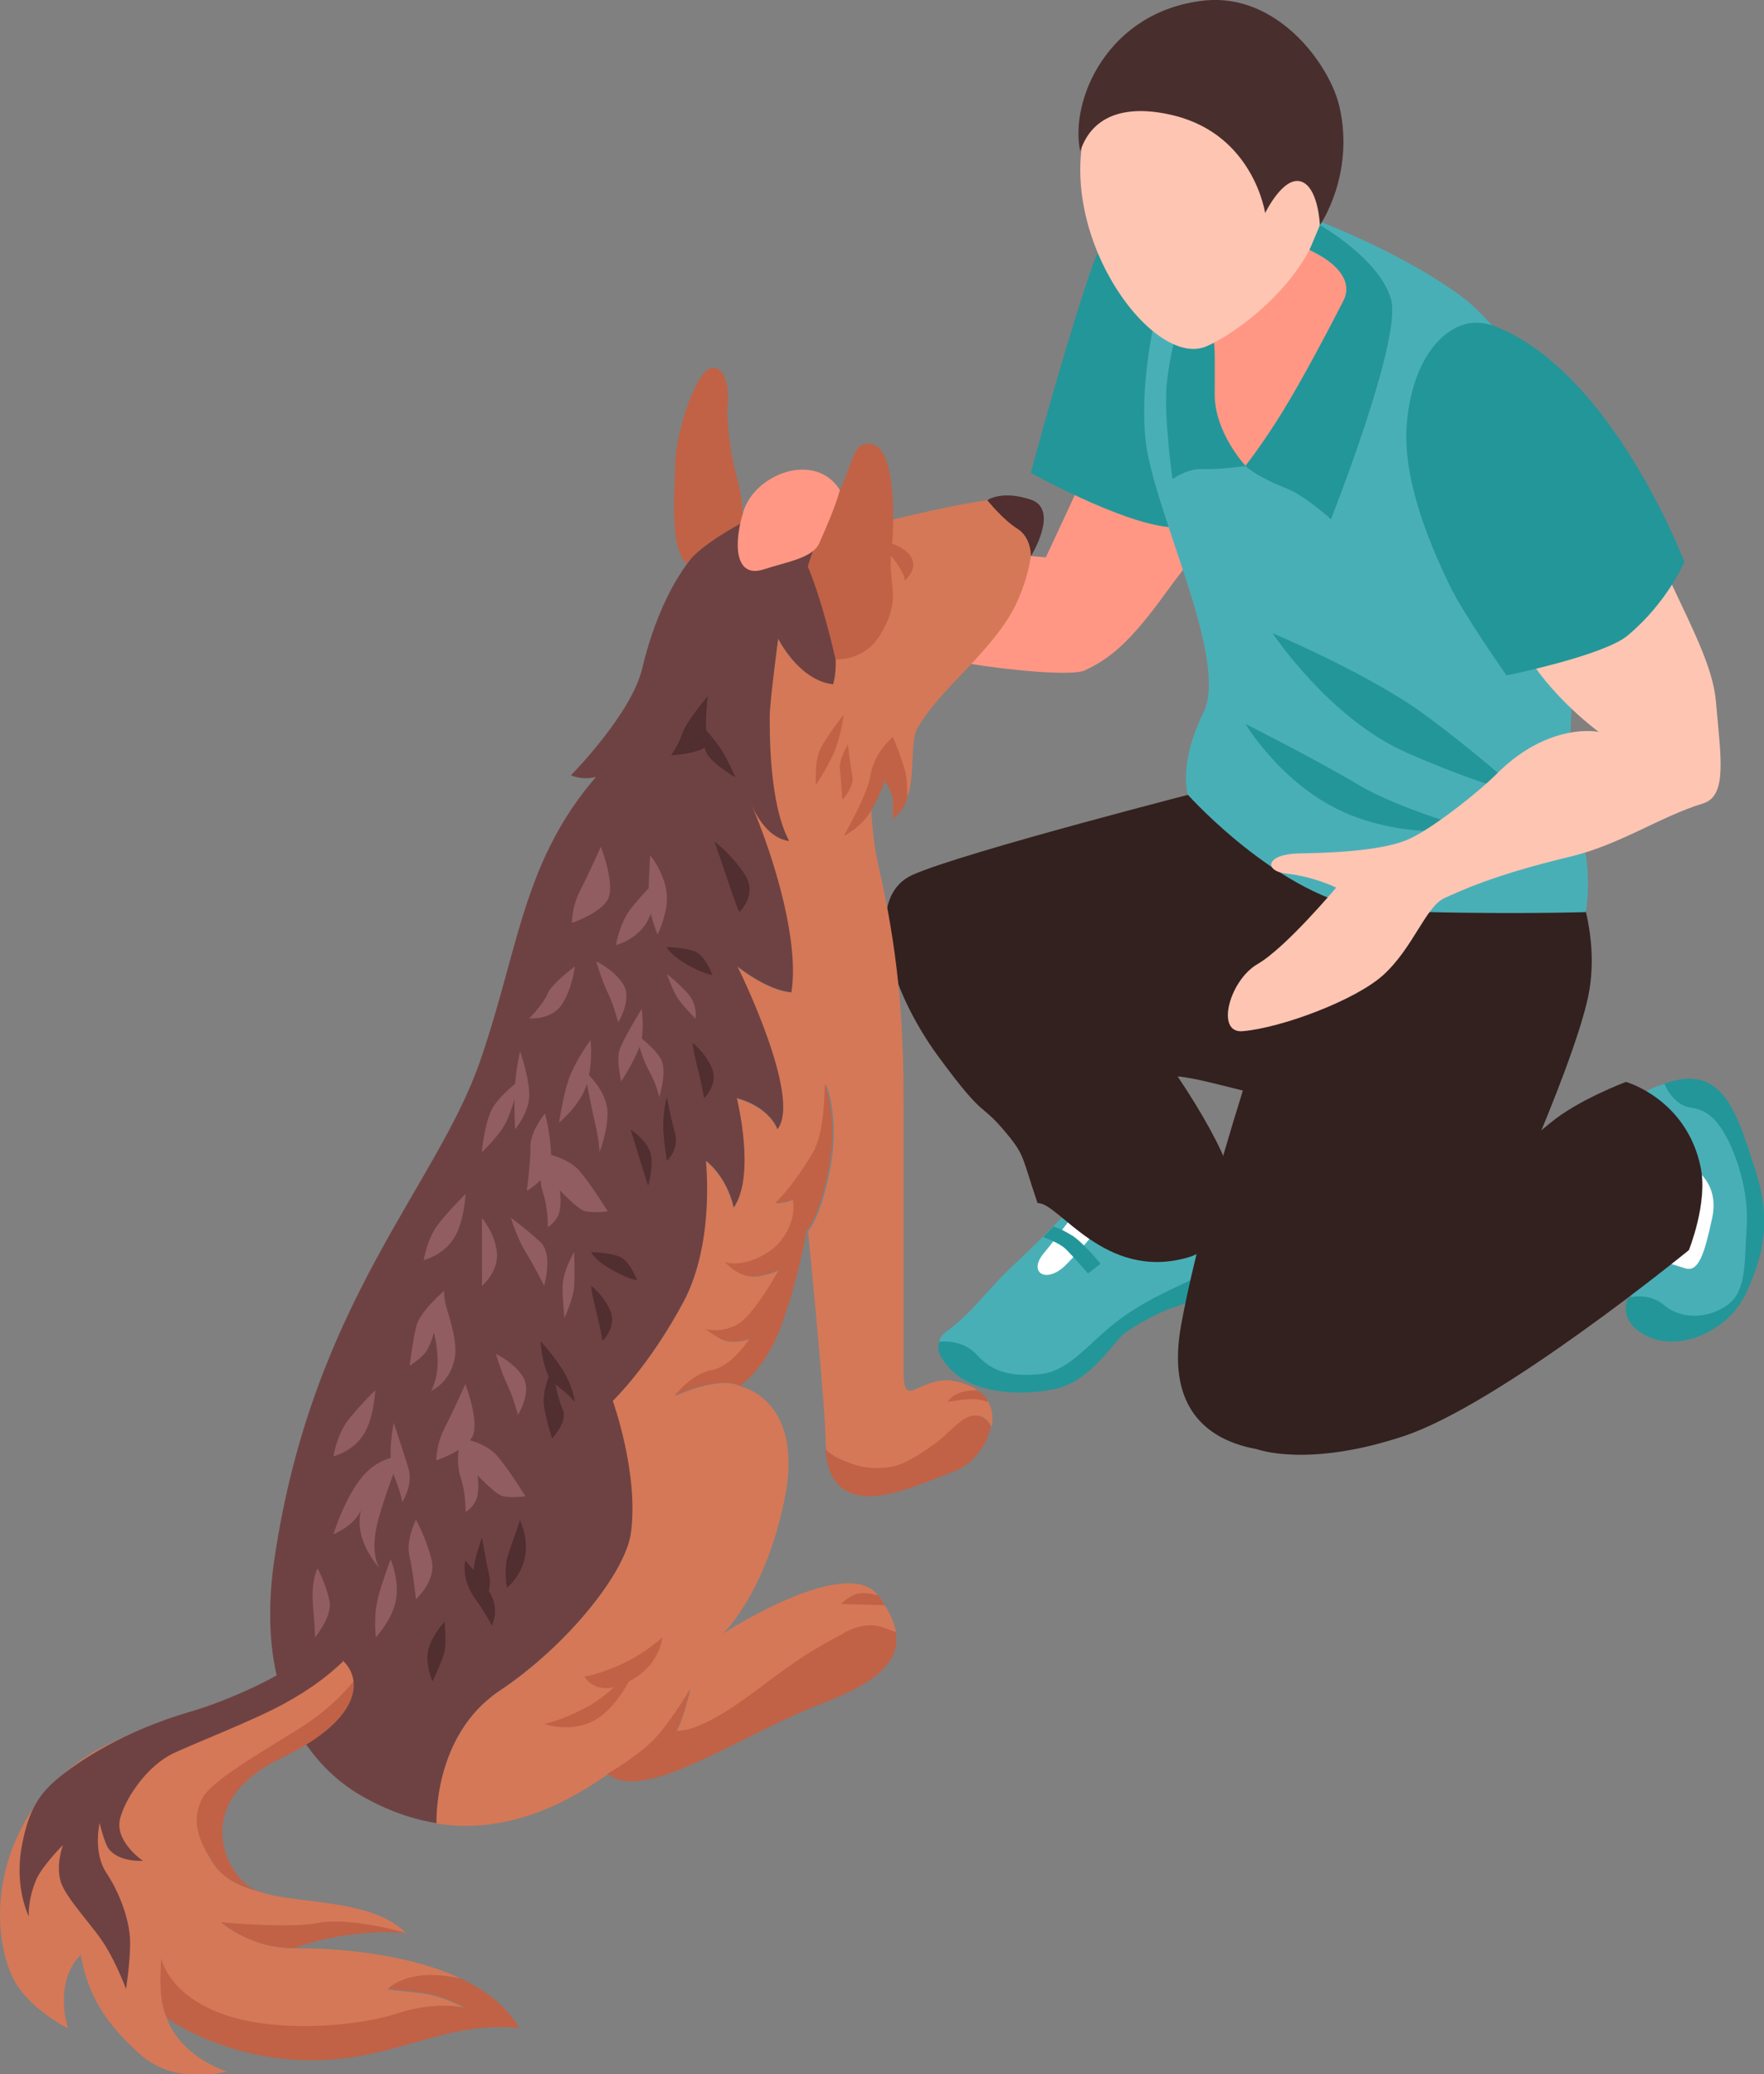 <?xml version="1.0" encoding="UTF-8"?>
<svg id="Layer_2" data-name="Layer 2" xmlns="http://www.w3.org/2000/svg" viewBox="0 0 81.47 95.79">
  <rect x="0" y="0" width="81.47" height="95.79" fill="#808080" stroke="none"/>
  <defs>
    <style>
      .cls-1 {
        fill: #915d61;
      }

      .cls-2 {
        fill: #d57857;
      }

      .cls-3 {
        fill: #fff;
      }

      .cls-4 {
        fill: #ffc5b3;
      }

      .cls-5 {
        fill: #512e30;
      }

      .cls-6 {
        fill: #49afb7;
      }

      .cls-7 {
        fill: #33211f;
      }

      .cls-8 {
        fill: #239699;
      }

      .cls-9 {
        fill: #6e4243;
      }

      .cls-10 {
        fill: #c16246;
      }

      .cls-11 {
        fill: #492e2e;
      }

      .cls-12 {
        fill: #ff9784;
      }
    </style>
  </defs>
  <g id="Layer_1-2" data-name="Layer 1">
    <g>
      <g>
        <path class="cls-12" d="m50.53,20.84c-.29.78-2.23,4.9-2.23,4.9,0,0-4.37-.42-6.96-.59-.48,1.06-1.33,4.32-1.48,4.82,0,.03-.01.05-.02.08,1.58.15,3.28.31,4.34.5,2.5.44,5.38.67,5.92.41,1.14-.54,2.04-1.23,3.74-3.58.99-1.37,2.72-3.5,2.72-3.5l-1.8-3.04s-3.77-1.27-4.24,0Z"/>
        <path class="cls-6" d="m77.28,49.96c-1.71.3-2.58,1.56-2.58,1.56v4.31s2.81,1.15,2.31,1.66c-2.31,2.36-1.75,2.87-1.18,3.28.45.33,1.3.71,2.67.37,1.98-.51,1.95-1.32,2.16-2.24.61-2.7.18-4.58-.39-6.2-.57-1.62-1.45-2.99-3-2.72Z"/>
        <path class="cls-3" d="m78.28,53.93l-1.45,4.34s.38.1,1,.3c.62.2.89-.68,1.24-2.29.35-1.61-.73-2.2-.79-2.35Z"/>
        <g>
          <g>
            <path class="cls-6" d="m55.56,53.94c-.73-.07-.24,2.25-1.38,2.14-1.35-.13-3.05-1.35-3.99-1.06,0,0-.27.29-.69.73-.68.71-1.75,1.8-2.78,2.76-1.15,1.07-1.79,2.1-3,2.97-1.04.75.46,1.69,2.16,2.22.85.26,2.11.11,2.98-.13,1.23-.34,1.44-1.03,3.01-2.5.03-.03.06-.05.09-.09.79-.73,2.21-1.29,3.14-1.84,1.02-.61,1.67-1.84,1.67-1.84,0,0-.11-3.26-1.2-3.37Z"/>
            <path class="cls-3" d="m50.7,54.99c-1.04.86-1.74,1.99-2.49,2.88-.75.89.1,1.44,1,.56,1.01-1,2.65-3.1,2.65-3.1,0,0-.87-.42-1.16-.33Z"/>
            <path class="cls-8" d="m55.52,58.81c-.61.44-2.07.89-3.62,1.98-1.55,1.09-2.44,2.54-3.88,2.67-1.45.13-2.22-.15-2.91-.9s-1.72-.6-1.72-.6c0,0-.35.46.63,1.38.98.93,2.91,1.16,4.63.82,1.72-.34,2.73-2.14,3.24-2.55.51-.41,1.71-1.05,2.26-1.22,1.07-.33,1.48-.72,1.92-1.1.33-.28.88-.9.96-1.62.05-.4-.36-1.44-.36-1.44,0,0-.35,1.98-1.15,2.56Z"/>
          </g>
          <path class="cls-12" d="m50.54,55.97c-.52-.33-.85-.41-.85-.41l-.47.49s.69.22,1.03.54c.33.32,1.04,1.14,1.04,1.14l.58-.45s-.8-.98-1.32-1.31Z"/>
          <path class="cls-8" d="m49.5,57.05c-.52-.33-.85-.41-.85-.41l-.47.49s.69.23,1.03.54c.33.32,1.04,1.14,1.04,1.14l.58-.45s-.8-.98-1.32-1.31Z"/>
        </g>
        <path class="cls-7" d="m60.34,41.57s-4.47,12.36-5.79,19.62c-1.32,7.26,6.73,5.73,6.73,5.73,0,0,5.98-6.71,6.6-7.57.62-.86,4.73-9.84,5.47-13.33.73-3.5-1.2-6.85-1.2-6.85l-11.8,2.4Z"/>
        <path class="cls-7" d="m55.93,36.43s-11.44,2.92-13.78,3.97c-2.33,1.05-1.11,5.25,1.18,8.38,2.3,3.13,1.85,1.96,3.24,3.66.76.94.64,1.03,1.35,3.12.97-.06,3.08,3.62,6.94,2.51,1.58-.45,2.36-2.42,1.83-4.17-.23-.78-1.14-2.47-2.3-4.19,1.48.11,4.94,1.37,6.72,1.25-.41-1.23-.78-2.17-.78-2.17,0,0,2.03.09,4.24-1.53,2.21-1.62-8.65-10.82-8.65-10.82Z"/>
        <path class="cls-12" d="m59.87,9.74l-3.88,3.9s-1.25,4.59-1.03,6.12c.22,1.54,3.19,4.39,3.19,4.39,0,0,3.29,1.32,5.79-.88,2.49-2.19,1.67-9.63,1.67-9.63l-5.73-3.9Z"/>
        <path class="cls-8" d="m55.63,10.08c-.49.55-3.84-1.74-5.23,2.35-1.39,4.09-2.79,9.41-2.79,9.41,0,0,5.23,2.9,7.1,2.47l1.87-.43-2.17-8.77,2.3-3.03-1.07-2.01Z"/>
        <path class="cls-6" d="m71.8,20.42c-.79-3.25-3.08-5.85-4.37-6.78-3.33-2.41-7.78-3.9-7.78-3.9l.62,1.68,3.54,1.97s-3.31,10.42-6.29,8.11c-2.98-2.31-1.79-5.24-1.79-5.24l-2.08-2.77s-1.03,3.38-.76,6.66c.27,3.28,3.92,10.26,2.69,12.76-1.18,2.4-.72,3.79-.72,3.79,0,0,4.65,5.2,9.09,5.36,5.32.19,9.29.06,9.29.06,0,0,.55-2.96-.94-5.14.49-4.94.52-12.42-.5-16.56Z"/>
        <path class="cls-8" d="m57.52,33.43s1.64,2.77,4.53,4.07c2.89,1.3,6.02.81,6.02.81,0,0-3.37-.9-5.35-2.08-1.98-1.18-5.2-2.8-5.2-2.8Z"/>
        <path class="cls-8" d="m58.77,29.24s2.63,3.95,6.18,5.51c3.55,1.56,5.33,1.91,5.33,1.91,0,0-2-1.84-4.54-3.7-2.55-1.86-6.97-3.72-6.97-3.72Z"/>
        <path class="cls-8" d="m55.93,15.56c-.22-.04-1.53-.44-1.53-.44,0,0-.36,1.14-.51,2.58-.16,1.43.26,4.42.26,4.42,0,0,.71-.5,1.41-.46.7.04,1.97-.14,1.97-.14,0,0-1.43-1.52-1.43-3.31s.05-2.6-.17-2.63Z"/>
        <path class="cls-4" d="m58.96,2.37c-2.04-1.56-6.88-2.06-8.65,2.94-1.85,5.24,2.89,11.79,5.42,10.68,1.42-.62,4.39-2.84,5.23-5.6.94-3.11-.42-6.82-2-8.03Z"/>
        <path class="cls-11" d="m55.58.03c-4.42.5-6.19,4.6-5.69,6.96.56-1.71,2.18-2.19,4.35-1.65,3.67.92,4.19,4.5,4.19,4.5,0,0,.94-1.95,1.82-1.38.65.42.71,1.94.71,1.94,0,0,1.61-2.31.91-5.44-.43-1.95-2.87-5.32-6.29-4.93Z"/>
        <path class="cls-4" d="m75.94,23.93c-2.11-6.16-6.04-6.79-6.04-6.79l-2.85,7.8s2.51,3.17,3.02,4.4c1.01,2.45,3.78,4.47,3.78,4.47.03-.02-2.31-.51-4.75,1.95-.84.84-3.07,2.61-4.15,3.04-1.28.52-3.71.59-4.95.61-1.55.03-1.64.81-.6.93,1.33.15,2.31.65,2.31.65,0,0-2.33,2.78-3.63,3.53-1.3.75-1.95,3.2-.7,3.1,1.81-.15,5.21-1.43,6.49-2.58,1.41-1.27,1.97-3.19,2.87-3.58.62-.27,2.1-1.02,5.78-1.9,2.3-.55,4.13-1.84,6.14-2.46,1.13-.35.81-2.15.59-4.69-.19-2.29-2.13-5.07-3.3-8.47Z"/>
        <path class="cls-8" d="m68.91,15.03c-1.71-.63-3.67,1.09-3.94,4.58-.22,2.79,1.35,6.1,1.98,7.42.63,1.32,2.63,4.16,2.63,4.16,0,0,4.48-.91,5.59-1.84,1.86-1.55,2.62-3.41,2.62-3.41,0,0-3.37-8.89-8.87-10.92Z"/>
        <path class="cls-7" d="m75.1,49.96s-2.22.83-3.49,1.89c-2.64,2.21-8.38,6.13-8.38,6.13l-5.18,8.94s2.29.88,6.75-.59c4.46-1.46,13.2-8.6,13.2-8.6,0,0,.88-2.17.55-3.8-.64-3.18-3.46-3.97-3.46-3.97Z"/>
        <path class="cls-8" d="m60.96,10.4l-.48,1.14s2.28.96,1.56,2.36c-.72,1.4-1.88,3.61-2.81,5.12-.93,1.51-1.71,2.49-1.71,2.49,0,0,.32.41,1.95,1.07.86.35,2,1.4,2,1.4,0,0,3.28-8.28,2.78-10.14-.5-1.86-3.28-3.44-3.28-3.44Z"/>
        <path class="cls-8" d="m76.87,50.04s.37,1,1.23,1.11c.85.12,1.28.7,1.66,1.4.37.7,1.02,2.37.91,4.09-.11,1.72,0,3-.91,3.64-.91.64-2.14.64-2.89,0-.75-.64-1.68-.35-1.68-.35,0,0-.56,1.11.94,1.8,1.5.7,3.76-.29,4.55-2.09.79-1.8,1.15-3.28.36-5.71-.8-2.43-1.44-4.89-4.16-3.89Z"/>
      </g>
      <g>
        <g>
          <path class="cls-2" d="m44.42,63.86c-1.87-.61-2.69,1.48-2.69-.54v-12.54c0-3.91-.29-7.02-1.15-10.76-.86-3.74,0-9.55,0-9.55,0,0-5.34-.36-9.89,2.61,1.83,1.04,3.33,2.54,3.92,3.89,1.24,2.87,2.28,6.64,1.93,8.87-1.11-.09-2.49-1.19-2.49-1.19,0,0,3,6.03,1.85,7.51-.48-1.12-1.88-1.43-1.88-1.43,0,0,.89,3.55-.14,5.05-.34-1.5-1.29-2.16-1.29-2.16,0,0,.43,3.77-1.03,6.51-1.59,2.98-3.27,4.58-3.27,4.58,0,0,1.21,3.34.84,6.09-.25,1.86-2.98,5.23-6.06,7.29s-2.92,6.12-2.92,6.12c3.48.55,6.26-1.13,7.92-2.27,0,0,1.55-.89,2.33-1.79.77-.9,1.48-2.12,1.48-2.12,0,0-.32,1.41-.64,1.93.75,0,1.92-.52,3.79-1.94,1.86-1.41,2.58-1.54,4.12-1.76,1.11-.16,1.75-.37,2.24-.86-.09-.53-.37-1.09-.81-1.69-1.44-2.01-7.19,1.73-7.19,1.73,0,0,2-1.87,2.87-6.34.69-3.59-1.05-4.69-1.76-4.98-.1-.03-.2-.05-.29-.1-.98-.51-3.02.45-3.02.45,0,0,.79-1.01,1.71-1.18.97-.18,1.76-1.46,1.76-1.46,0,0-.51.21-1.09.11-.32-.06-.96-.56-.96-.56,0,0,.6.24,1.44-.17.77-.38,1.96-2.55,1.96-2.55,0,0-.78.34-1.29.3-.69-.06-1.2-.66-1.2-.66,0,0,.73.3,1.89-.39,1.16-.69,1.39-1.99,1.23-2.51-.36.19-.8.17-.8.17,0,0,.8-.69,1.86-2.53.46-.81.46-2.97.46-2.97,0,0,.64,1.53.19,3.88-.45,2.34-1.03,2.91-1.03,2.91,0,0,.66,6.65.79,9.08.01.27.01.64.05,1.03.22.18.47.35.71.45.62.26,1.16.49,2.27.35.7-.09,1.86-.91,2.26-1.22.5-.4,1.08-1.12,1.64-1.17.54-.04.75.5.76.53.16-.82-.16-1.65-1.33-2.03Z"/>
          <path class="cls-10" d="m45,65.36c-.56.04-1.14.77-1.64,1.17-.4.32-1.56,1.14-2.26,1.22-1.11.14-1.65-.1-2.27-.35-.24-.1-.5-.28-.71-.45.08.9.37,1.92,1.64,2.12,1.19.19,2.84-.57,4.35-1.14.78-.3,1.48-1.16,1.65-2.03-.01-.03-.21-.57-.76-.53Z"/>
          <path class="cls-10" d="m38.99,75.41c-1.38.72-2.1,1.17-3.97,2.58-1.86,1.41-3.04,1.95-3.79,1.94.32-.51.64-1.93.64-1.93,0,0-.71,1.22-1.48,2.12-.77.9-2.33,1.79-2.33,1.79,1.71,1.42,6.16-1.83,9.98-3.27,2.67-1.01,3.54-2.05,3.33-3.28-.52-.13-1.08-.64-2.39.04Z"/>
          <path class="cls-10" d="m37.66,53.02c-1.06,1.84-1.86,2.53-1.86,2.53,0,0,.44.02.8-.17.17.51-.07,1.82-1.23,2.51-1.16.69-1.89.39-1.89.39,0,0,.51.61,1.2.66.51.04,1.29-.3,1.29-.3,0,0-1.18,2.17-1.96,2.55-.84.41-1.44.17-1.44.17,0,0,.65.5.96.56.58.11,1.09-.11,1.09-.11,0,0-.79,1.28-1.76,1.46-.92.17-1.71,1.18-1.71,1.18,0,0,2.04-.96,3.02-.45,0,0,1.16-.77,1.86-2.64.83-2.19,1.22-4.52,1.22-4.52,0,0,.58-.56,1.03-2.91.45-2.34-.19-3.88-.19-3.88,0,0,0,2.16-.46,2.97Z"/>
          <path class="cls-9" d="m30.69,33.07c-.6.39-1.19.84-1.75,1.35-4.8,4.43-4.75,8.77-6.77,14.59-2.01,5.81-7.73,11.12-9.49,22.94-1.13,7.59,2.78,10.27,4.03,10.99,1.21.69,2.37,1.08,3.45,1.25,0,0-.17-4.06,2.92-6.12s5.81-5.43,6.06-7.29c.37-2.74-.84-6.09-.84-6.09,0,0,1.68-1.6,3.27-4.58,1.46-2.74,1.03-6.51,1.03-6.51,0,0,.94.66,1.29,2.16,1.03-1.5.14-5.05.14-5.05,0,0,1.4.31,1.88,1.43,1.15-1.48-1.85-7.51-1.85-7.51,0,0,1.37,1.11,2.49,1.19.36-2.23-.69-6-1.93-8.87-.58-1.35-2.09-2.84-3.92-3.89Z"/>
        </g>
        <g>
          <path class="cls-2" d="m45.6,23.1c-1.46.19-4.13.83-5.13,1.08-1.01.25-2.51-1.93-5.78-.59-.49.2-.92.47-1.32.76,1.35-.38,2.69-.34,2.69-.34,0,0,1.17,1.58,1.97,3.9.47,1.37.72,2.65.44,3.69-1.59-.17-2.54-2.11-2.54-2.11,0,0-.39,2.92-.39,3.58s-.04,4.04.9,5.77c-.09-.77.69-1.89.69-1.89,0,0,1.03.69,1.84,1.63.77-.35,1.46-1.74,1.76-2.7.49.29.64,1.19.77,1.54.92-.73.45-3.02.86-3.77.99-1.82,3.62-3.65,4.62-5.87,1-2.23,1.17-5.02-1.38-4.69Z"/>
          <path class="cls-9" d="m36.06,24.02s-1.34-.04-2.69.34c-2.3,1.69-3.28,4.72-3.71,6.51-.5,2.11-3.29,4.93-3.29,4.93,0,0,.85.44,1.92-.26-.23.81.22,1.8.65,2.1.19-.47.73-1.2,1.29-1.4.17,1.06.26,1.7-.04,2.24.4.08,1.37-.5,2.06-1.65.17.94.93,2.03,1.33,2.01.17-.56.4-1.42,1.03-1.89.33.81.92,1.77,1.84,1.89-.94-1.73-.9-5.12-.9-5.77s.39-3.58.39-3.58c0,0,.95,1.94,2.54,2.11.28-1.03.03-2.32-.44-3.69-.8-2.33-1.97-3.9-1.97-3.9Z"/>
        </g>
        <path class="cls-10" d="m27.12,78.82c-1.22.66-1.99.79-1.99.79,0,0,1.41.51,2.57-.32,1.16-.84,1.74-2.51,1.74-2.51,0,0-1.09,1.37-2.31,2.04Z"/>
        <path class="cls-10" d="m26.99,77.42s.62,1.21,2.44,0c1.05-.7,1.16-1.8,1.16-1.8,0,0-.84.76-1.93,1.25-1.09.49-1.67.55-1.67.55Z"/>
        <path class="cls-10" d="m39.49,73.63c-.38.15-.66.44-.66.44l2.04.06-.29-.45s-.67-.21-1.09-.05Z"/>
        <path class="cls-10" d="m45.12,64.21s-.45-.03-.83.12c-.39.15-.51.41-.51.41,0,0,.84-.15,1.2-.13.36.02.63.13.63.13,0,0,0-.27-.48-.53Z"/>
        <g>
          <path class="cls-2" d="m17.93,91.85s.66-.71,2.23-.63c.38.02.77.07,1.17.17-2.73-1.3-6.35-1.42-7.42-1.42-.09,0-.17,0-.26,0-.03,0-.06,0-.06,0,0,0,0,0,0,0-1.99.02-3.38-1.19-3.38-1.19,0,0,3.1.28,4.44.04,1.58-.29,4.12.47,4.12.47-1.59-1.65-5.08-1.33-6.78-1.93,0,0,0,0,0,0-.87-.22-1.71-.6-2.16-1.34-.45-.74-1.09-1.72-.5-2.94.41-.84,2.89-2.24,4.58-3.3,1.13-.71,1.91-1.49,2.42-2.12-.07-.64-.53-1.14-1.15-1.38-.6-.23-1.19.68-2.83,1.46-1.94.91-4.98,1.63-7.47,2.87-4.6,2.3-5.67,7.48-4.36,10.57.65,1.52,2.62,2.49,2.62,2.49,0,0-.7-2.1.59-3.4.39,2.25,1.53,3.47,2.63,4.5,1.06,1,2.44,1.24,4.12.9-2.31-.84-2.76-2.44-2.76-2.44,0,0-.26-.52-.29-1.35-.03-.83.03-1.4.03-1.4,0,0,.29,1.61,2.76,2.54,2.48.93,6.27.61,8.13,0,1.86-.61,3.15-.26,3.15-.26,0,0-1.03-.61-2.12-.72-.78-.08-1.45-.16-1.45-.16Z"/>
          <path class="cls-10" d="m13.91,79.77c-1.69,1.06-4.17,2.46-4.58,3.3-.6,1.22.05,2.2.5,2.94.45.74,1.29,1.12,2.16,1.34,0,0,0,0,0,0-.16-.06-.3-.12-.42-.19-1.12-.67-2.84-3.93,1.47-6,2.59-1.24,3.39-2.54,3.29-3.5-.52.63-1.3,1.41-2.42,2.12Z"/>
          <path class="cls-10" d="m14.65,88.81c-1.34.25-4.44-.04-4.44-.04,0,0,1.38,1.22,3.38,1.19.01,0,2.42-.94,5.18-.69,0,0-2.54-.76-4.12-.47Z"/>
          <path class="cls-10" d="m21.32,91.38c-.4-.09-.79-.15-1.17-.17-1.57-.08-2.23.63-2.23.63,0,0,.67.08,1.45.16,1.09.11,2.12.72,2.12.72,0,0-1.29-.35-3.15.26-1.86.61-5.66.93-8.13,0-2.48-.93-2.76-2.54-2.76-2.54,0,0-.06.58-.03,1.4.03.83.29,1.35.29,1.35l.35.23c.86.53,3.3,1.81,6.68,1.72,3.71-.1,5.77-1.81,9.24-1.49-.58-1-1.54-1.73-2.66-2.27Z"/>
        </g>
        <g>
          <path class="cls-1" d="m22.9,62.51s.27.91.54,1.46.48,1.37.48,1.37c0,0,.64-1.03.26-1.71-.39-.69-1.28-1.11-1.28-1.11Z"/>
          <path class="cls-1" d="m30.8,44.98s.29.86.59,1.24c.3.39.73.82.73.82,0,0,.13-.64-.39-1.2s-.93-.86-.93-.86Z"/>
          <path class="cls-1" d="m18.48,67.25s-.92,0-1.7.89c-.86.99-1.38,2.71-1.38,2.71,0,0,.95-.37,1.27-1.11-.35,1.43.86,2.67.86,2.67,0,0-.49-.66-.06-2.23.34-1.26,1.01-2.93,1.01-2.93Z"/>
          <path class="cls-1" d="m19.21,70.18s-.47.94-.3,1.67c.17.73.3,2,.3,2,0,0,.94-.84.73-1.78-.21-.94-.73-1.89-.73-1.89Z"/>
          <path class="cls-1" d="m24.5,52.98c0,.75-.17,2.01-.17,2.01,0,0,1.11-.6,1.12-1.57,0-.97-.28-2-.28-2,0,0-.68.81-.68,1.56Z"/>
          <path class="cls-1" d="m17.45,73.85c-.21.79-.09,1.76-.09,1.76,0,0,.81-.87.94-1.8.13-.93-.26-1.8-.26-1.8,0,0-.39,1.04-.6,1.83Z"/>
          <path class="cls-1" d="m30.03,39.5s-.08,1.11-.07,1.93c.01.82.41,1.72.41,1.72,0,0,.54-1.06.41-1.99-.14-.93-.75-1.66-.75-1.66Z"/>
          <path class="cls-1" d="m15.87,65.9c-.35.6-.47,1.35-.47,1.35,0,0,.86-.2,1.37-.97.51-.77.56-2.08.56-2.08,0,0-1.11,1.09-1.46,1.69Z"/>
          <path class="cls-1" d="m28.92,42.29c-.35.6-.47,1.35-.47,1.35,0,0,.86-.2,1.37-.97.51-.77.56-2.08.56-2.08,0,0-1.11,1.09-1.46,1.69Z"/>
          <path class="cls-1" d="m20.04,56.84c-.35.6-.47,1.35-.47,1.35,0,0,.86-.2,1.37-.97.51-.77.56-2.08.56-2.08,0,0-1.11,1.09-1.46,1.69Z"/>
          <path class="cls-1" d="m21.27,66.41s-.26,1.03,0,1.8.23,1.62.23,1.62c0,0,.46-.29.55-.76.09-.47,0-.95,0-.95,0,0,.77.82,1.11.95.34.13,1.11.03,1.11.03,0,0-.73-1.18-1.29-1.85-.56-.67-1.71-.84-1.71-.84Z"/>
          <path class="cls-1" d="m25.07,53.25s-.26,1.03,0,1.8c.26.77.23,1.62.23,1.62,0,0,.46-.29.55-.76.09-.47,0-.95,0-.95,0,0,.77.82,1.11.95.34.13,1.11.03,1.11.03,0,0-.73-1.18-1.29-1.85-.56-.67-1.71-.84-1.71-.84Z"/>
          <path class="cls-1" d="m20.54,65.94c-.39.73-.39,1.5-.39,1.5,0,0,1.2-.39,1.63-1.03.43-.64-.29-2.49-.29-2.49,0,0-.57,1.29-.95,2.01Z"/>
          <path class="cls-1" d="m26.8,41.12c-.39.73-.39,1.5-.39,1.5,0,0,1.2-.39,1.63-1.03.43-.64-.29-2.49-.29-2.49,0,0-.57,1.29-.95,2.01Z"/>
          <path class="cls-1" d="m18.19,65.68s-.34,1.58,0,2.44c.34.86.39,1.25.39,1.25,0,0,.51-.81.29-1.54s-.69-2.14-.69-2.14Z"/>
          <path class="cls-1" d="m14.45,74.13c.09.85.1,1.49.1,1.49,0,0,.76-.94.68-1.6-.09-.66-.56-1.6-.56-1.6-.13.26-.3.86-.21,1.72Z"/>
          <path class="cls-1" d="m20.53,59.6s-1.14.94-1.31,1.67-.3,1.8-.3,1.8c0,0,.62-.39.81-.73s.31-.81.31-.81c0,0,.21.81.17,1.54s-.3,1.16-.3,1.16c0,0,.84-.34,1.08-1.46s-.61-2.6-.46-3.17Z"/>
          <path class="cls-1" d="m22.26,57.84v1.54s.77-.64.69-1.54c-.09-.9-.69-1.59-.69-1.59v1.59Z"/>
          <path class="cls-1" d="m23.6,56.25s.29.94.67,1.56c.39.62.86,1.56.86,1.56,0,0,.43-1.44-.17-2.01-.6-.56-1.36-1.12-1.36-1.12Z"/>
          <path class="cls-1" d="m25.98,59.38c0,.69.09,1.48.09,1.48,0,0,.42-.92.45-1.48.03-.56,0-1.56,0-1.56,0,0-.53.88-.53,1.56Z"/>
          <path class="cls-1" d="m22.71,51.24c-.33.64-.46,1.97-.46,1.97,0,0,.8-.75,1.11-1.36.31-.61.65-1.98.65-1.98,0,0-.97.73-1.3,1.37Z"/>
          <path class="cls-1" d="m23.79,50.05c-.07.85,0,2.1,0,2.1,0,0,.6-.72.65-1.48.05-.76-.42-2.13-.42-2.13,0,0-.16.66-.23,1.51Z"/>
          <path class="cls-1" d="m26.99,49.44s.28,1.51.49,2.41c.21.89.21,1.36.21,1.36,0,0,.37-.96.37-1.79,0-1.08-1.08-1.98-1.08-1.98Z"/>
          <path class="cls-1" d="m26.26,49.86c-.27.81-.44,1.98-.44,1.98,0,0,1-.8,1.29-1.8s.16-2.01.16-2.01c0,0-.74,1.02-1.01,1.83Z"/>
          <path class="cls-1" d="m29.41,47.81s.17.94.56,1.63c.39.69.47,1.23.47,1.23,0,0,.39-1.18.09-1.75-.3-.56-1.11-1.12-1.11-1.12Z"/>
          <path class="cls-1" d="m28.6,48.54c-.13.47.09,1.4.09,1.4,0,0,.59-.89.85-1.62.26-.73.09-1.72.09-1.72,0,0-.9,1.46-1.03,1.93Z"/>
          <path class="cls-1" d="m25.28,45.92c-.24.51-.84,1.11-.84,1.11,0,0,1.07.09,1.54-.69.47-.77.57-1.71.57-1.71,0,0-1.04.76-1.28,1.28Z"/>
          <path class="cls-1" d="m27.53,44.38s.27.91.54,1.46.48,1.37.48,1.37c0,0,.64-1.03.26-1.71-.39-.69-1.28-1.11-1.28-1.11Z"/>
        </g>
        <path class="cls-9" d="m14.13,76.48c-1.04.87-3.46,2.02-5.39,2.58-3.03.89-5.03,2.23-5.95,2.97s-1.48,1.48-1.8,3.32c-.32,1.84.34,3.15.34,3.15,0,0-.06-.75.34-1.69.27-.64,1.24-1.61,1.24-1.61,0,0-.36.94-.09,1.74.22.62.94,1.41,1.7,2.41s1.3,2.5,1.3,2.5c0,0,.19-1.18.19-2.14s-.45-2.25-1.09-3.21-.32-2.31-.32-2.31c0,0,.23.95.42,1.19.5.64,1.58.55,1.58.55,0,0-1.36-.91-1.04-2s1.35-2.44,2.44-2.96c1.09-.51,3.73-1.53,5.13-2.3,1.34-.73,2.1-1.37,2.72-1.95-.43-.62-1.08-.78-1.74-.23Z"/>
        <path class="cls-9" d="m37.12,23.17c-1.96-.38-3.44.95-3.44.95l1.54,3.21s1.58,1.35,2.08,1.35.75-.3,1.97-1.41c1.22-1.11.74-3.26.74-3.26,0,0-.93-.47-2.89-.85Z"/>
        <path class="cls-10" d="m33.61,18.76c.13-1.73-.63-2.09-1.1-1.53-.66.79-1.3,2.93-1.33,4.28-.03,1.38-.25,3.84.54,4.52.66-.91,2.54-1.88,2.54-1.88,0,0,.16-.66-.24-2.15-.29-1.06-.47-2.56-.42-3.24Z"/>
        <path class="cls-10" d="m40.32,20.53c-.97-.26-.83.77-1.73,2.52-.9,1.75-1.28,3.11-1.28,3.11.73,1.76,1.28,4.29,1.28,4.29,0,0,1.33.11,2.08-1.16,1.02-1.74.32-2.14.5-3.82.18-1.67.13-4.68-.84-4.94Z"/>
        <path class="cls-5" d="m47.6,23.07c-1.36-.45-2,.03-2,.03,0,0,.71.89,1.38,1.31s.63,1.28.63,1.28c0,0,1.35-2.17-.01-2.62Z"/>
        <path class="cls-10" d="m41.4,25.18c-.61-.28-.55.13-.55.13,0,0,.96,1.05.93,1.5.32-.24.87-1.05-.39-1.63Z"/>
        <path class="cls-10" d="m40.85,36.05s0,0,0,0c0-.01,0-.02,0,0Z"/>
        <path class="cls-10" d="m41.24,34.03s-.89.72-1.05,1.82c-.13.86-1.22,2.75-1.22,2.75,0,0,.78-.35,1.26-1.17.42-.7.6-1.28.61-1.37,0,0,0,0,0,0,0-.01,0,0,0,0,.01.01.36.45.39.86.03.42,0,.9,0,.9,0,0,.57-.43.67-1,0-.68-.02-.97-.14-1.37-.19-.6-.36-1.05-.53-1.43Z"/>
        <path class="cls-10" d="m39.16,34.38s-.42.69-.37,1.14c.05.45.11,1.35.11,1.4s.56-.58.47-1.08c-.1-.5-.21-1.46-.21-1.46Z"/>
        <path class="cls-10" d="m37.68,36.24s.47-.68.8-1.4c.34-.72.49-1.85.49-1.85,0,0-.79,1.01-1.08,1.59-.29.58-.21,1.66-.21,1.66Z"/>
        <g>
          <path class="cls-5" d="m19.77,76.23c-.13.64.2,1.42.2,1.42,0,0,.46-.94.56-1.38s0-1.38,0-1.38c0,0-.63.7-.76,1.34Z"/>
          <path class="cls-5" d="m22.26,71s-.58,1.58-.34,1.9c.25.32.34,1.23.34,1.23,0,0,.48-.73.35-1.29-.13-.56-.35-1.84-.35-1.84Z"/>
          <path class="cls-5" d="m32.5,33.6s-.11.82.19,1.27c.3.46,1.28,1.03,1.28,1.03,0,0-.4-.91-.72-1.38-.32-.47-.75-.92-.75-.92Z"/>
          <path class="cls-5" d="m31.51,33.88c-.2.58-.52,1-.52,1,0,0,1.9-.1,1.7-.69-.19-.59,0-2.04,0-2.04,0,0-.99,1.15-1.18,1.73Z"/>
          <path class="cls-5" d="m32.99,38.85s.28.78.6,1.75c.32.97.55,1.52.55,1.52,0,0,.88-.8.25-1.75-.63-.96-1.4-1.51-1.4-1.51Z"/>
          <path class="cls-5" d="m29.12,52.15s.32,1.01.56,1.81l.25.8s.29-.95.1-1.55c-.19-.59-.91-1.05-.91-1.05Z"/>
          <path class="cls-5" d="m30.8,50.67c-.06.14-.21.95-.16,1.64.06.69.16,1.29.16,1.29,0,0,.59-.52.37-1.29-.21-.77-.37-1.64-.37-1.64Z"/>
          <path class="cls-5" d="m28.56,58.01c-.52-.17-1.26-.19-1.26-.19,0,0,.14.36.94.81s1.18.49,1.18.49c0,0-.34-.94-.86-1.11Z"/>
          <path class="cls-5" d="m32.05,43.92c-.52-.17-1.26-.19-1.26-.19,0,0,.14.36.94.81.79.45,1.18.49,1.18.49,0,0-.34-.94-.86-1.11Z"/>
          <path class="cls-5" d="m27.3,59.38c.01.21.07.51.23,1.16.17.64.3,1.38.3,1.38,0,0,.67-.65.36-1.38-.31-.73-.88-1.16-.88-1.16Z"/>
          <path class="cls-5" d="m31.99,48.17c.01.21.07.51.23,1.16.17.64.3,1.38.3,1.38,0,0,.67-.65.36-1.38s-.88-1.16-.88-1.16Z"/>
          <path class="cls-5" d="m25.5,63.21s-.5.98-.37,1.75c.13.77.37,1.46.37,1.46,0,0,.74-.77.49-1.33-.26-.56-.49-1.88-.49-1.88Z"/>
          <path class="cls-5" d="m24.96,61.92s.09,1.58.68,2.01c.6.43.91.81.91.81,0,0-.08-.68-.52-1.41-.44-.73-1.08-1.41-1.08-1.41Z"/>
          <path class="cls-5" d="m23.41,72.02c-.13.61,0,1.3,0,1.3,0,0,1.48-1.11.6-3.13-.07.33-.52,1.43-.6,1.83Z"/>
          <path class="cls-5" d="m21.49,72.07s-.21.82.43,1.72c.64.9.79,1.28.79,1.28,0,0,.41-.72-.11-1.56s-1.11-1.44-1.11-1.44Z"/>
        </g>
      </g>
      <path class="cls-12" d="m34.31,23.69c-.52,1.83-.18,2.97.94,2.61,1.11-.36,2.29-.53,2.59-1.22.3-.68.75-1.7.95-2.45-1.12-1.81-3.96-.77-4.48,1.06Z"/>
    </g>
  </g>
</svg>